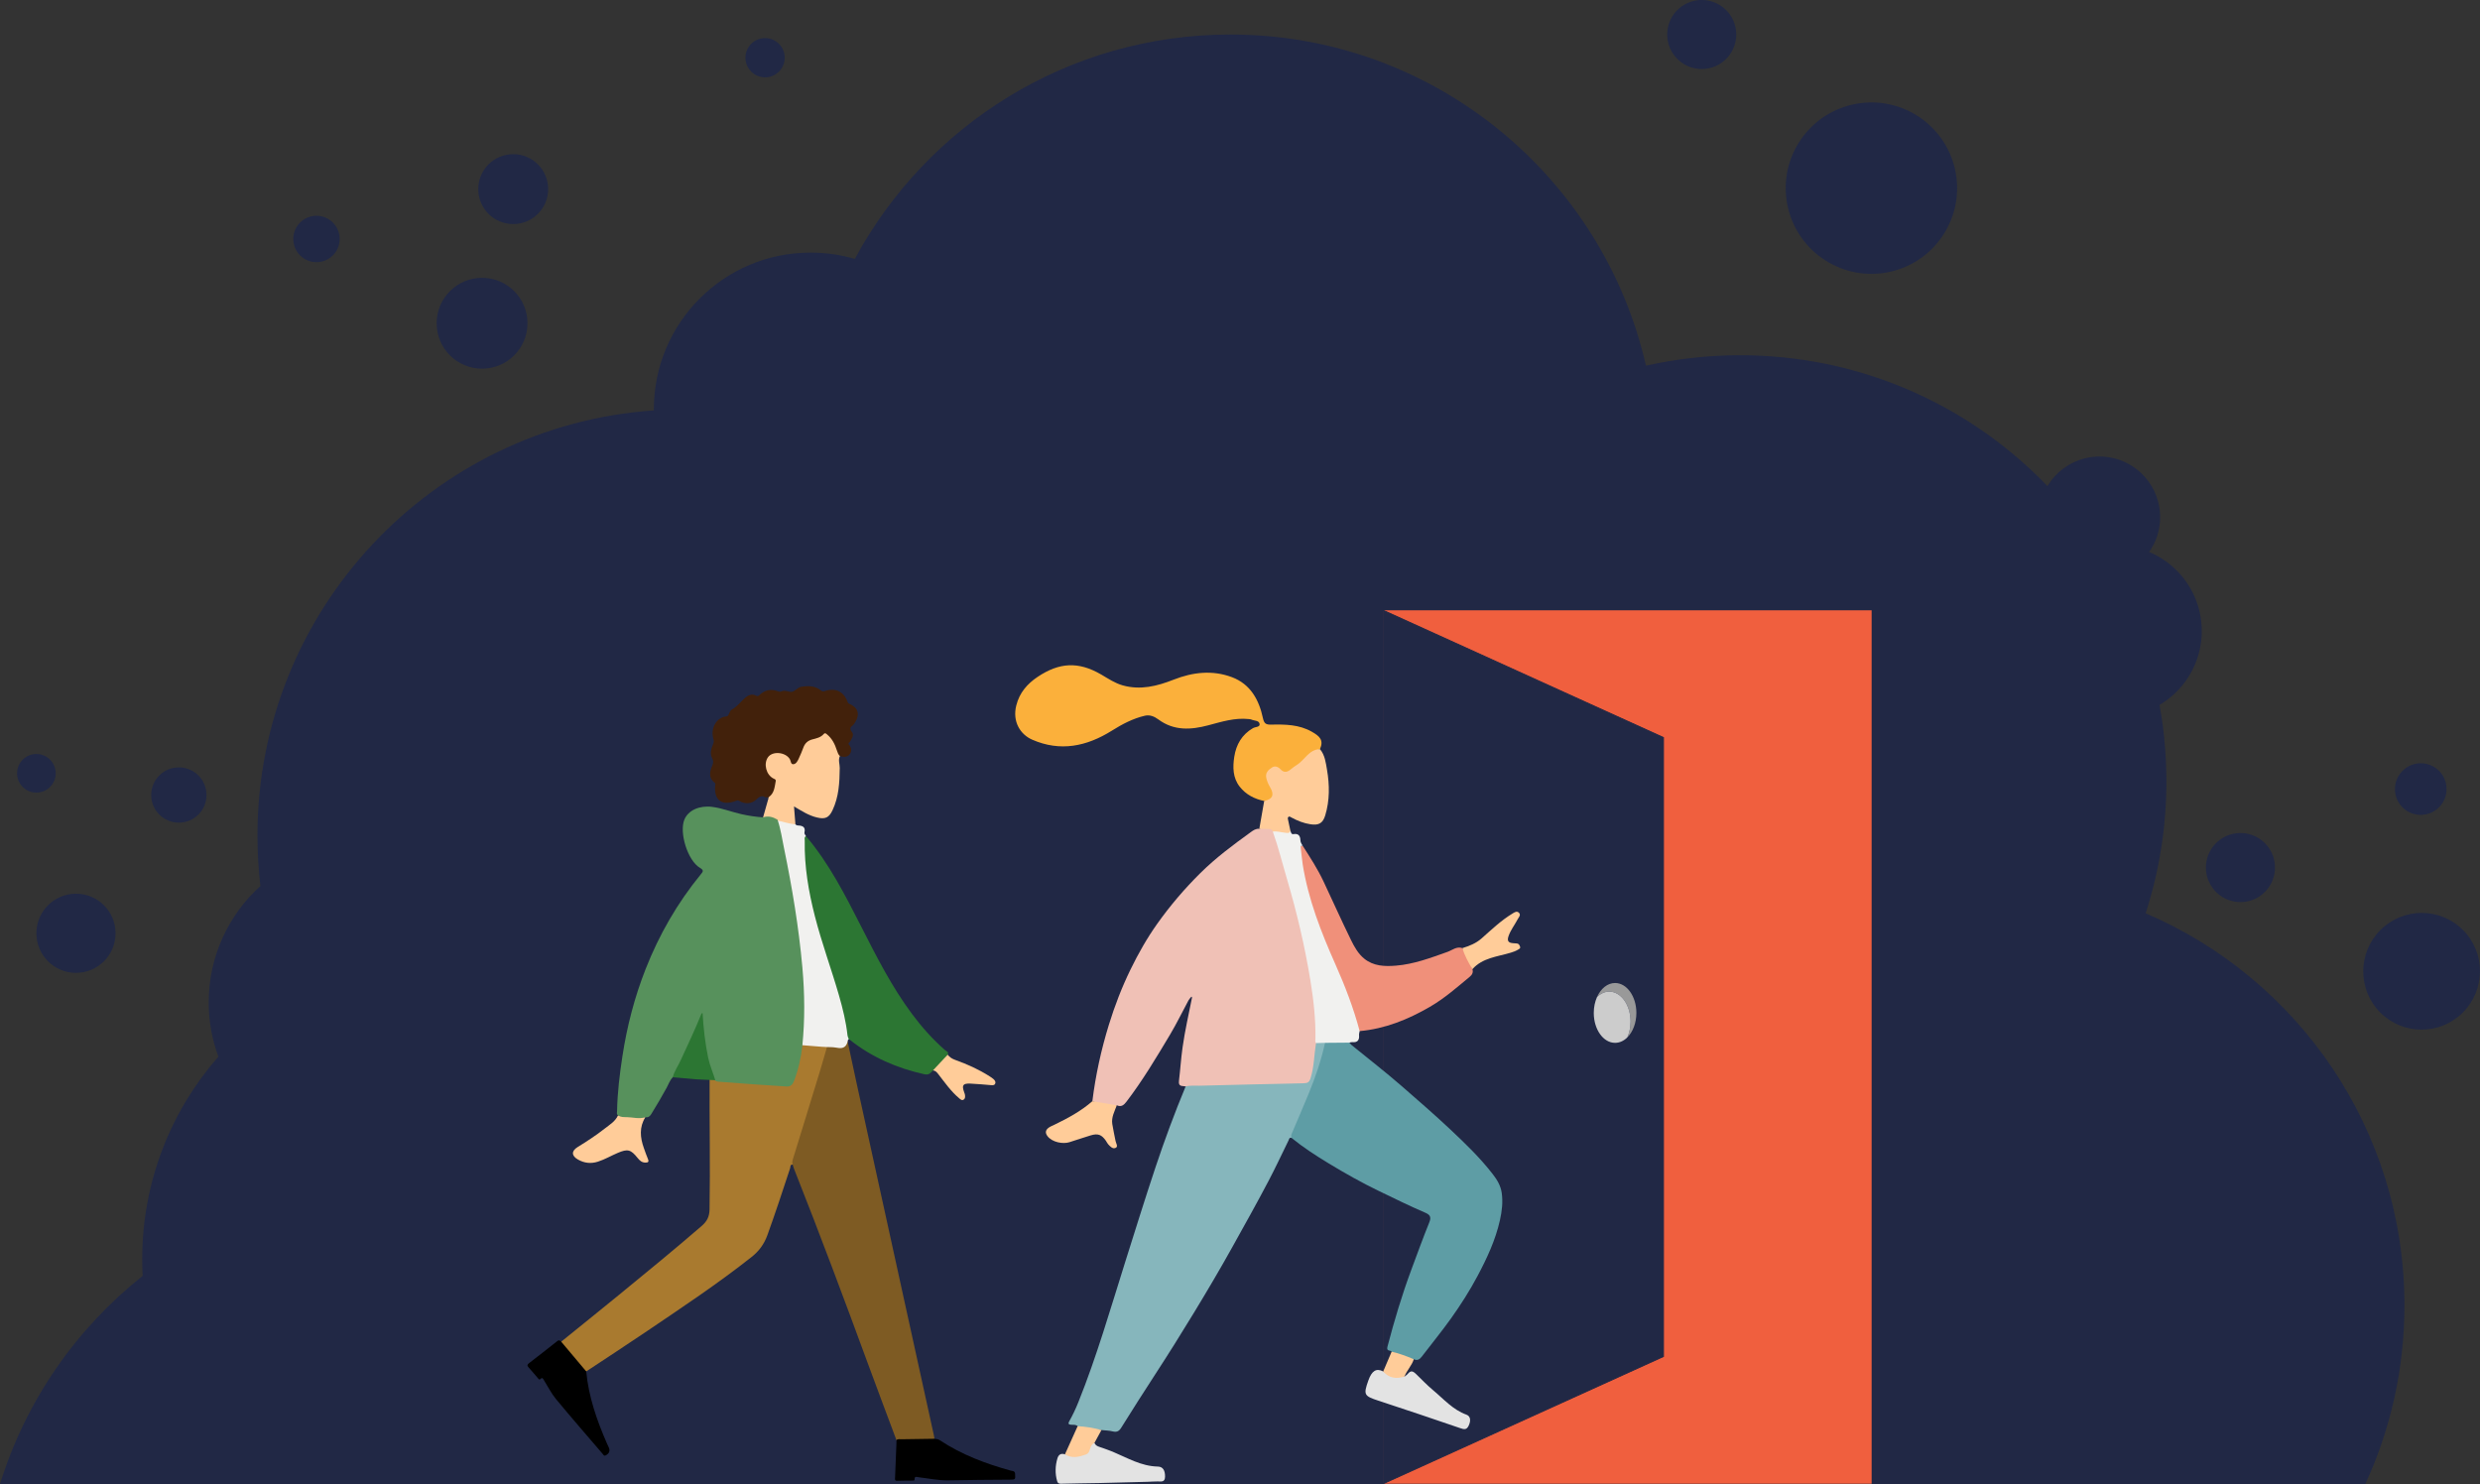 <?xml version="1.0" encoding="utf-8"?>
<!-- Generator: Adobe Illustrator 23.0.1, SVG Export Plug-In . SVG Version: 6.00 Build 0)  -->
<svg version="1.1" xmlns="http://www.w3.org/2000/svg" xmlns:xlink="http://www.w3.org/1999/xlink" x="0px" y="0px"
	 viewBox="0 0 2625.07 1571.34" style="enable-background:new 0 0 2625.07 1571.34;" xml:space="preserve">
<rect x="0" y="0" width="2625.07" height="1571.34" fill="#333333" stroke="none"/>
<style type="text/css">
	.st0{fill:#F1F1EF;}
	.st1{fill:#F05F3E;}
	.st2{fill:#2C355C;}
	.st3{display:none;fill:none;stroke:#2C355C;stroke-width:10;stroke-miterlimit:10;}
	.st4{fill:none;stroke:#F1F1EF;stroke-width:1.5;stroke-miterlimit:10;}
	.st5{fill:none;stroke:#F1F1EF;stroke-width:1.5;stroke-linecap:round;stroke-linejoin:round;stroke-miterlimit:10;}
	.st6{fill:#2C355C;stroke:#F1F1EF;stroke-width:1.5;stroke-linecap:round;stroke-linejoin:round;stroke-miterlimit:10;}
	.st7{fill:none;stroke:#2C355C;stroke-width:10;stroke-linecap:round;stroke-miterlimit:10;}
	.st8{fill:#212845;}
	.st9{fill:none;stroke:#F05F3E;stroke-width:20;stroke-miterlimit:10;}
	.st10{fill:#212845;stroke:#212845;stroke-miterlimit:10;}
	.st11{fill:#A97A2F;}
	.st12{fill:#7E5B23;}
	.st13{fill:#2C7633;}
	.st14{fill:#42210B;}
	.st15{fill:#FFCC99;}
	.st16{fill:#57915C;}
	.st17{fill:none;stroke:#F05F3E;stroke-width:10;stroke-miterlimit:10;}
	.st18{fill:#F0C1B6;}
	.st19{fill:#86B6BC;}
	.st20{fill:#5E9DA5;}
	.st21{fill:#FBB03B;}
	.st22{fill:#F0907A;}
	.st23{fill:#E3E3E3;}
	.st24{fill:#999999;}
	.st25{fill:#CCCCCC;}
</style>
<g id="prvi_slajd">
</g>
<g id="drugi_slajd">
</g>
<g id="treći_slajd">
</g>
<g id="četvrti_slajd">
</g>
<g id="peti_slajd">
</g>
<g id="šesti_slajd">
</g>
<g id="sedmi_slajd">
</g>
<g id="osmi_slajd">
</g>
<g id="deveti_slajd">
</g>
<g id="deseti_slajd">
</g>
<g id="jedanaesti_slajd">
</g>
<g id="dvanaesti_slajd">
	<path class="st8" d="M0,1570.99h2503.61c26.62-57.55,41.49-121.65,41.49-189.22c0-186.27-112.88-346.17-273.96-415.04
		c14.27-43.93,21.98-90.82,21.98-139.51c0-249.18-202-451.18-451.18-451.18c-34.26,0-67.63,3.83-99.71,11.06
		C1696.5,186.36,1516.9,36.55,1302.31,36.55c-171.88,0-321.3,96.11-397.48,237.52c-14.85-4.36-30.55-6.71-46.81-6.71
		c-91.65,0-165.95,74.3-165.95,165.95c0,0.37,0.01,0.73,0.01,1.1C457.66,450.65,272.53,645.95,272.53,884.5
		c0,18.05,1.07,35.85,3.13,53.34c-33.61,30.37-54.73,74.3-54.73,123.16c0,20.21,3.62,39.57,10.23,57.48
		c-50.19,57.25-80.62,132.27-80.62,214.39c0,5.93,0.16,11.82,0.48,17.67C80.53,1406.46,27.16,1482.98,0,1570.99z"/>
	<rect x="1464.11" y="646.01" class="st1" width="517" height="924.55"/>
	<polygon class="st10" points="1760.79,1435.9 1464.11,1570.56 1464.11,646.01 1760.79,780.68 	"/>
	<g>
		<path class="st11" d="M836.59,1121.74c2.75-0.01,2.33-5.04,2.98-6.95c4.42-13.01,18.52-12.25,19.48-25.84
			c6.87-2.32,13.87-1.46,20.85-0.78c2.8,2,1.21,4.55,0.59,6.75c-4.88,17.61-9.99,35.15-15.27,52.64
			c-7.73,25.6-15.3,51.25-23.75,76.64c-0.94,2.81-0.65,5.96-2.46,8.51c-2.84-0.08-2.21,2.47-2.67,3.88
			c-7.78,23.67-15.57,47.34-24.04,70.78c-3.42,9.45-8.8,16.86-16.61,23.05c-35.52,28.14-73.26,53.15-110.73,78.52
			c-21.35,14.45-42.96,28.51-64.45,42.75c-3.27-0.76-4.49-3.77-6.43-5.96c-6.06-6.84-11.92-13.86-17.95-20.73
			c-1.2-1.37-2.56-2.69-2.11-4.8c20.18-16.34,40.43-32.59,60.52-49.03c29.63-24.26,59.29-48.47,88.25-73.54
			c5.6-4.84,8.13-9.89,8.26-17.45c0.8-46.96-0.21-93.92,0.06-140.88c0.01-1.83-0.02-35.75,0.01-37.58
			C751.38,1101.08,810.85,1121.82,836.59,1121.74z"/>
		<path class="st12" d="M839.02,1232.71c-1.01-2.71,0.11-5.2,0.87-7.68c9.43-30.72,18.98-61.41,28.31-92.16
			c4.42-14.57,8.45-29.25,12.65-43.88c3.41-2.36,7.19-1.47,10.89-1.2c1.97,0.14,2.61,1.68,3.04,3.32
			c4.05,18.86,8.03,37.73,12.16,56.57c16.87,77.01,33.79,154.01,50.69,231.01c10.31,46.95,20.63,93.9,30.93,140.85
			c0.25,1.14,0.4,2.29,0.6,3.44c-0.78,0.98-1.88,1.44-3.05,1.46c-12.4,0.26-24.81,1.1-37.21,0c-10.04-26.89-20.2-53.74-30.1-80.68
			c-25.37-69.04-51.15-137.93-78.24-206.32C839.94,1235.89,839.53,1234.28,839.02,1232.71z"/>
		<path class="st13" d="M987.45,1133.09c-2.41,2.58-4.06,5.11-8.95,4.03c-28.97-6.41-55.48-17.87-78.81-36.37
			c-0.38-0.3-0.84-0.5-1.27-0.75c-1.91-0.86-2.54-2.57-2.76-4.44c-2.93-24.95-10.87-48.62-18.53-72.36
			c-8.32-25.8-16.49-51.64-21.57-78.33c-3.37-17.67-5.53-35.48-5.1-53.51c0.05-2.27-0.56-5.2,2.66-6.31
			c24.55,28.94,41.55,62.49,58.6,96c16.14,31.73,32.23,63.48,53.59,92.18c10.36,13.92,21.87,26.8,34.93,38.28
			c1.35,1.19,4.43,1.81,2.9,4.88C999.09,1123.07,994.07,1128.83,987.45,1133.09z"/>
		<path class="st14" d="M810.63,844.18c-3.82-2.3-6.52-1.42-9.76,1.85c-5.01,5.04-12.4,5.37-18.33,1.77c-1.14-0.69-1.76-0.77-3-0.29
			c-15.26,6.03-23.99-0.25-22.52-16.15c0.09-0.97,0.59-1.97-0.42-2.73c-6.98-5.29-5.35-11.9-2.58-18.44c1.2-2.83,1.2-4.9-0.27-7.75
			c-2.45-4.74-1.05-9.77,0.95-14.44c0.82-1.91,1.13-3.44,0.48-5.6c-3.59-11.91,3.74-23.25,13.53-24.05
			c1.76-0.14,2.06-1.19,2.68-2.36c0.92-1.74,1.66-4.16,3.17-4.92c5.93-3.01,9.5-8.53,14.37-12.61c3.35-2.81,7.19-4.36,11.48-2.01
			c1.78,0.98,2.63-0.01,3.79-1.06c5.53-5.02,11.87-6.42,18.91-3.75c1.5,0.57,2.77,0.81,4.28,0.13c3.81-1.73,7.66,1.11,10.92,0.52
			c3.31-0.6,5.92-4.66,9.86-5.31c7.41-1.23,14.69-1.09,20.87,3.94c1.64,1.33,2.8,1.01,4.43,0.47c10.6-3.52,19.37,0.5,23.35,10.7
			c0.48,1.23,0.63,2.29,2.18,2.93c9.22,3.79,11.45,10.88,6.24,19.4c-0.69,1.13-1.39,2.36-2.4,3.16c-2.69,2.15-3.94,3.73-1.08,7.25
			c2.63,3.25-0.19,6.88-1.93,10.1c-0.54,1.01-2.57,1.58-1.22,3.24c2.58,3.18,3.33,6.69,0.88,10.05c-2.68,3.67-6.63,3.16-10.48,2.1
			c-2.95-0.73-3.44-3.34-4.32-5.65c-1.95-5.16-4.07-10.2-7.99-14.28c-1.97-2.05-3.74-3.07-6.33-0.77c-2.54,2.26-5.85,3.13-9.09,3.93
			c-4.94,1.21-8.14,4.22-9.97,8.92c-1.33,3.41-2.44,6.91-4.15,10.17c-0.86,1.63-1.73,3.23-3.03,4.55c-3.7,3.76-6.14,3.66-8.3-1.1
			c-2.66-5.87-6.41-8.69-15.68-7.06c-4.98,0.87-7.78,3.66-8.12,8.71c-0.4,5.9,0.93,11.49,6.43,14.76c4,2.38,4.65,5.64,3.1,9.34
			c-1.84,4.4-1.35,10.29-7.25,12.33C813.08,844.4,811.85,843.64,810.63,844.18z"/>
		<path class="st0" d="M853.12,885.05c-2.09,1.21-1.28,3.29-1.31,4.96c-0.48,27.16,4.04,53.67,10.75,79.87
			c7.26,28.38,17.46,55.87,25.56,84c3.96,13.76,7.37,27.63,8.94,41.91c0.16,1.44,0.9,2.81,1.36,4.21c-1.19,0.69-1.07,1.97-1.37,3.05
			c-1.3,4.66-4.25,6.86-9.17,6.29c-1.75-0.2-5.69-0.92-7.8-0.9c-3.43,0.03-6.86-0.26-10.28-0.42c-7.24-0.58-14.49-1.16-21.73-1.75
			c6.28-69.01-5.77-136.34-18.65-203.58c-2.19-11.43-4.63-22.81-6.95-34.21c2.23-1.75,4.54-0.45,6.64,0.12
			c4.3,1.16,8.93,1.31,12.83,3.82c0.67,1.13,1.79,1.32,2.95,1.37c4.68,0.2,7.94,1.64,6.64,7.3
			C851.15,882.72,852.5,883.76,853.12,885.05z"/>
		<path class="st15" d="M841.93,872.42c-6.72-0.19-12.95-2.77-19.47-3.95c-4.6-2.5-9.76-2.51-14.74-3.3
			c1.74-6.16,3.48-12.32,5.22-18.47c0.74-0.92-0.01-2.34,1.05-3.15c5.72-4.15,5.93-10.65,7.12-16.73c0.35-1.78-1.08-2.1-2.29-2.69
			c-7.82-3.8-10.88-15.65-5.88-22.63c4.86-6.79,18.56-5.45,23.11,2.1c1.13,1.87,0.89,5.47,3.59,5.34c2.93-0.14,4.53-3.16,5.72-5.73
			c1.82-3.9,3.53-7.87,5-11.91c1.68-4.63,4.8-7.41,9.5-8.63c4.33-1.13,8.81-2.01,11.98-5.61c1.53-1.74,2.6-0.47,3.73,0.46
			c5.33,4.41,8.2,10.35,10.26,16.75c0.72,2.23,1.44,4.4,3.2,6.04c-2,4.16-0.13,8.4-0.17,12.6c-0.15,15.37-0.92,30.61-7.67,44.81
			c-3.8,8-7.8,9.66-16.52,7.58c-8.71-2.07-16.1-6.9-24.21-11.67C840.98,860.27,841.45,866.35,841.93,872.42z"/>
		<path d="M948.9,1524.43c1.49-1.53,3.42-0.92,5.16-0.95c11.7-0.21,23.4-0.35,35.1-0.51c1.96,0.22,3.85,0.35,5.65,1.54
			c23.08,15.32,48.64,24.89,75.17,32.2c1.8,0.49,4.32,0.07,4.5,3.48c0.32,5.94,0.49,6.02-5.53,6.08
			c-21.63,0.21-43.26,0.21-64.88,0.71c-10.75,0.25-21.14-2.04-31.68-3.27c-2-0.23-4.43-1.59-4.29,2.31c0.05,1.4-1.34,1.21-2.27,1.22
			c-5.32,0.08-10.65-0.01-15.97,0.22c-3.16,0.13-2.48-1.97-2.42-3.64c0.45-12.13,0.96-24.27,1.45-36.4
			C948.94,1526.43,948.9,1525.43,948.9,1524.43z"/>
		<path d="M594.03,1420.2c8.83,10.49,17.66,20.99,26.49,31.48c2.5,26.66,11.16,51.55,21.78,75.88c0.66,1.52,1.39,3.02,2.08,4.53
			c1.69,3.73,0.38,6.7-3.36,8.49c-1.68,0.81-2.04-0.39-2.71-1.17c-16.68-19.48-33.54-38.82-49.88-58.58
			c-4.94-5.97-8.43-13.14-12.6-19.75c-0.91-1.43-1.5-3.61-3.87-1.31c-1.27,1.23-2-0.31-2.71-1.12c-3.28-3.77-6.46-7.63-9.82-11.33
			c-1.66-1.83-1.34-2.93,0.51-4.35c10.03-7.72,20.03-15.48,29.91-23.37C591.81,1418.03,592.77,1419.17,594.03,1420.2z"/>
		<path class="st15" d="M654.2,1180.57c9.65,0.66,19.3,1.32,28.94,1.98c-6.64,10.56-5.59,21.51-1.64,32.6
			c1.39,3.92,2.74,7.86,4.35,11.69c1.29,3.07,0.11,3.8-2.76,3.78c-3.79-0.02-6.09-2.29-8.22-4.94c-7.21-8.98-10.45-9.8-20.98-5.32
			c-7.04,2.99-13.66,6.92-20.99,9.27c-7.4,2.37-14.44,1.59-21.15-2.25c-6.91-3.95-7.11-9.02-0.35-13.19
			c9.78-6.04,19.43-12.29,28.46-19.4C645.15,1190.62,651.26,1187.16,654.2,1180.57z"/>
		<path class="st15" d="M987.45,1133.09c5.23-5.57,10.46-11.13,15.69-16.7c2.02,2.81,4.8,4.42,8.03,5.58
			c12.71,4.56,24.99,10.07,36.39,17.38c1.4,0.9,2.83,1.79,4.05,2.9c1.37,1.24,2.63,2.81,1.78,4.81c-0.8,1.9-2.7,1.71-4.35,1.59
			c-7.31-0.53-14.6-1.37-21.92-1.64c-7.93-0.3-9.22,1.71-6.56,9.13c0.28,0.78,0.64,1.56,0.78,2.37c0.33,2,0.61,4.19-1.34,5.47
			c-1.97,1.28-3.5-0.44-4.82-1.54c-8.64-7.23-15.01-16.46-21.85-25.26C991.75,1135.17,990.29,1133.21,987.45,1133.09z"/>
		<path class="st16" d="M712.16,1140.34c-3.15,3.09-4.42,7.3-6.48,11.02c-5.19,9.39-10.56,18.68-16.24,27.79
			c-1.57,2.52-3.25,4.02-6.31,3.39c-6.49,2.24-13,0.12-19.49-0.01c-3.21-0.06-6.63,0.25-9.45-1.97c-1.89-1.16-1.05-3.01-1.02-4.54
			c0.35-19.51,2.72-38.86,5.67-58.1c4.85-31.64,12.86-62.49,24.6-92.31c14.3-36.31,33.53-69.77,58.26-100
			c2.39-2.92,3.69-4.36-0.83-7c-12.94-7.57-22.19-37.44-16.42-51.16c4.08-9.73,15.76-14.99,29.15-13.38
			c10.64,1.28,20.57,5.34,30.94,7.68c7.65,1.72,15.35,2.92,23.17,3.43c5.55-1.9,10.54-0.39,15.3,2.5c3.39,9.95,4.86,20.36,6.97,30.6
			c8.56,41.57,15.54,83.39,19.33,125.7c2.48,27.73,2.77,55.44-0.06,83.17c-1.39,12.79-4.25,25.23-8.86,37.25
			c-1.36,3.56-3.58,5.96-7.79,5.68c-24.23-1.6-48.46-3.13-72.67-5.13c-0.66-0.05-1.3-0.29-1.91-0.53c-2.36-1.13-2.9-3.52-3.79-5.63
			c-6.68-15.85-8.74-32.7-10.66-49.57c-0.52-4.61-0.96-9.24-0.91-13.54c-3.53,9.72-8.12,19.38-12.58,29.09
			c-4.87,10.57-9.68,21.17-15.1,31.48C714.22,1137.75,713.47,1139.23,712.16,1140.34z"/>
		<path class="st13" d="M757.1,1143.42c-6.7-0.31-13.4-0.62-20.1-0.93c-8.28-0.72-16.56-1.43-24.84-2.15
			c1.58-6.55,5.59-11.98,8.33-18c7.23-15.86,14.81-31.56,21.33-47.74c0.36-0.9,0.56-1.92,1.83-2.4c0.97,16.03,2.7,31.86,5.96,47.53
			C751.32,1127.92,754.79,1135.47,757.1,1143.42z"/>
	</g>
	<g>
		<path class="st18" d="M1332.98,877.33c-3.59-0.4-6.44,1.62-9,3.47c-18.58,13.43-36.91,27.04-53.34,43.29
			c-16.83,16.66-32.06,34.51-45.7,53.71c-10.79,15.19-20,31.45-28.18,48.2c-9.27,18.98-16.87,38.69-23.07,58.87
			c-8.11,26.4-14.05,53.31-17.43,80.75c8.29,3.41,16.79,5.64,25.87,4.36c4.79,2.1,7.43-0.17,10.35-3.99
			c17.11-22.42,31.51-46.58,45.94-70.71c7.06-11.81,13.05-24.26,19.59-36.38c0.75-1.39,1.97-2.53,2.98-3.79
			c1.25-0.19,0.44,0.81,0.69,1.2c-3.5,17.44-7.46,34.79-9.95,52.44c-1.67,11.79-2.39,23.65-3.82,35.44
			c-0.8,6.56,3.88,4.95,7.06,5.87c9.39,2.01,18.85,0.4,28.23,0.23c31.72-0.58,63.44-1.35,95.16-2.18c7.95-0.21,8.44-0.62,10.81-8.14
			c3.7-11.73,3.91-23.93,5.15-36c0.09-41.41-7.27-81.84-16.65-121.92c-7.83-33.45-17.36-66.46-27.78-99.21
			c-0.37-1.18-0.81-2.33-1.43-3.42C1343.92,874.11,1338.51,875.31,1332.98,877.33z"/>
		<path class="st19" d="M1393,1104.12c-2.03,12.41-1.91,25.12-5.84,37.31c-1.37,4.25-3.03,5.11-7.15,5.19
			c-36.86,0.73-73.72,1.76-110.58,2.64c-4.84,0.12-9.71-0.53-14.47,0.8c-11.73,28.26-22.36,56.93-32.02,85.97
			c-11.02,33.09-21.37,66.39-31.87,99.65c-15.75,49.92-30.19,100.29-49.79,148.93c-2.72,6.75-5.86,13.38-9.42,19.73
			c-1.75,3.12-0.3,3.56,1.88,3.75c2.41,0.22,4.91-0.37,6.92,1.54c8.15,2.92,16.59,4.08,25.22,4.12c3.98,0.43,8.07,0.44,11.92,1.42
			c4.28,1.08,6.68-0.16,8.98-3.83c11.85-18.96,23.83-37.86,36.04-56.58c14.05-21.53,27.66-43.34,41.01-65.28
			c13.98-22.99,27.69-46.19,40.78-69.75c12.86-23.14,25.82-46.22,38.12-69.66c7.41-14.11,14.17-28.57,21.18-42.89
			c0.7-1.42,0.72-3.4,3.16-2.69c13.57-30.96,27.33-61.85,35.78-94.75c0.54-2.1,1.95-4.26-0.17-6.31
			C1399.37,1102.66,1396.07,1101.77,1393,1104.12z"/>
		<path class="st20" d="M1402.55,1103.87c-4.07,18.39-10.06,36.18-17.24,53.56c-5.92,14.35-12.07,28.59-18.15,42.87
			c-0.61,1.43-0.57,2.78-0.1,4.19c12.36,10.07,25.73,18.73,39.32,26.96c17.26,10.46,34.83,20.39,53.04,29.17
			c16.25,7.83,32.41,15.84,48.99,22.95c4.63,1.99,6.97,4.15,4.64,9.93c-6.77,16.81-12.97,33.85-19.28,50.84
			c-9.88,26.61-17.98,53.77-25.17,81.22c-1.35,5.15,3.19,3.34,4.45,5.2c7.44,3.78,15.02,7.18,23.46,8.04
			c3.61,1.64,6.09,0.31,8.38-2.7c10.29-13.53,21.13-26.66,30.98-40.49c10.19-14.31,19.69-29.15,27.95-44.67
			c10.07-18.91,19.18-38.32,23.86-59.38c2.1-9.46,3.32-19.03,1.88-28.96c-1.14-7.85-5.11-14.09-9.52-19.8
			c-13.4-17.33-29.15-32.47-45.11-47.48c-16.65-15.65-33.93-30.58-51.13-45.58c-17.21-15-35.32-28.97-53.01-43.42
			c-0.93-0.76-1.65-1.77-2.47-2.67c-0.95-1.27-2.38-1.67-3.79-1.56C1417.21,1102.71,1409.68,1100.82,1402.55,1103.87z"/>
		<path class="st21" d="M1397.21,792.99c4.1-9.54-0.06-13.62-8.93-18.6c-13.22-7.41-27.82-7.69-42.34-7.37
			c-5.58,0.12-7.81-0.65-9.14-6.88c-4.11-19.31-13.18-35.97-32.77-43.33c-20.67-7.75-41.52-5.35-61.77,2.63
			c-17.44,6.87-35.09,11.32-53.84,6.06c-8.27-2.32-15.36-7.14-22.65-11.41c-24.43-14.3-44.74-12.79-67.45,2.4
			c-11,7.36-19.22,16.81-22.59,30.24c-4.34,17.28,4.4,30.76,16.77,36.19c29.78,13.07,57.72,7.22,84.42-9.51
			c10.89-6.82,22.28-12.89,34.98-15.81c5.36-1.23,10.14,0.93,14.23,3.95c16.51,12.19,34.33,11.11,52.87,6.19
			c13.94-3.7,27.86-8.15,42.65-6.6c0.99,0.1,2.06,0.11,2.93,0.52c3.1,1.47,8.34,0.76,8.73,4.92c0.3,3.2-4.6,2.75-7.04,4.17
			c-11.75,6.81-17.83,17.49-19.8,30.33c-1.68,10.99-1.64,22.24,5.77,31.66c6.57,8.35,15.57,12.98,25.9,15.12
			c6.62,1.09,10.56-2.72,9.73-9.38c-0.52-4.23-3.15-7.56-4.79-11.3c-1.5-3.44-1.88-6.65,0.43-9.91c3.04-4.31,6.38-5.37,10.35-1.95
			c4.68,4.03,8.62,3.57,13.23,0.18c2.64-1.94,5.42-3.7,7.99-5.77C1382.28,803.92,1388.22,796.43,1397.21,792.99z"/>
		<path class="st22" d="M1547.98,1003.58c-6.11-2.14-10.78,2.21-15.8,3.99c-17.81,6.33-35.49,13.03-54.51,14.58
			c-11.86,0.97-23.74,0.63-33.62-7.39c-6.41-5.2-10.45-12.48-13.97-19.66c-10.05-20.48-19.36-41.33-29.08-61.98
			c-6.21-13.19-14.11-25.41-21.97-37.65c-3.35,0.11-4.12,0.83-3.53,5.12c1.04,7.54,1.58,15.14,3.17,22.6
			c5.37,25.22,12.92,49.8,22.97,73.51c8.35,19.69,16.91,39.29,24.93,59.12c4.02,9.96,5.9,20.56,9.68,30.57
			c0.68,1.81,0.53,4.23,2.97,5.05c26.8-2.43,50.93-12.17,74.1-25.56c15.61-9.02,28.88-20.76,42.58-32.11
			c2.36-1.96,3.76-4.6,2.64-7.91C1556.27,1017.85,1552.3,1010.63,1547.98,1003.58z"/>
		<path class="st0" d="M1439.2,1091.45c-6.47-24.37-15.49-47.78-25.73-70.82c-15.13-34.03-28.68-68.65-34.58-105.73
			c-0.92-5.8-1.25-11.69-2.06-17.5c-0.3-2.16,0.5-2.37,2.18-1.93c-1.08-1.92-2.47-3.69-2.54-6.05c-0.14-4.64-2.09-7.36-7.21-6.51
			c-2.74,0.46-2.54-1.96-3.36-3.39c-3.59,0.63-7.14,0.55-10.71-0.25c-2.72-0.61-5.54-1.27-7.94,0.98
			c5.97,16.65,10.15,33.83,15.16,50.76c10.38,35.05,18.72,70.58,24.62,106.65c3.34,20.42,5.66,40.95,5.35,61.71
			c-0.02,1.56-0.61,3.3,0.61,4.74c3.18-0.09,6.36-0.17,9.55-0.26c8.59-0.07,17.18-0.14,25.77-0.21c0.99-0.19,2-0.63,2.96-0.53
			c5.71,0.6,7.79-2.1,7.29-7.54C1438.45,1094.24,1438.98,1092.84,1439.2,1091.45z"/>
		<path class="st15" d="M1347.26,880.26c4.48-0.66,8.75,0.83,13.13,1.21c2.09,0.18,4.52,1.07,5.52-1.94
			c-0.8-3.79-1.55-7.59-2.42-11.36c-0.29-1.24-0.72-2.61,0.27-3.45c1.11-0.95,2.28,0.12,3.35,0.69c6.29,3.4,12.8,6.02,19.96,7.09
			c8.74,1.32,13.14-0.97,15.69-9.4c4.8-15.9,4.64-32.15,1.87-48.29c-1.29-7.52-2.17-15.51-7.43-21.83
			c-11.89,0.3-16.21,11.76-24.83,16.9c-2.42,1.44-4.58,3.32-6.83,5.04c-3.58,2.74-6.86,2.91-10.14-0.64
			c-2.58-2.79-5.99-3.99-9.31-1.71c-3.54,2.42-6.79,5.36-5.8,10.54c0.73,3.82,2.35,7.23,4.29,10.52c4.52,7.7,2.39,12.44-6.44,14.21
			c-1.72,9.82-3.44,19.65-5.16,29.47c3.2,0.06,6.4,0.2,9.6,0.16C1344.77,877.47,1346.54,877.92,1347.26,880.26z"/>
		<path class="st23" d="M1127.23,1539.45c-4.17-1.44-6.78,0.29-7.95,4.23c-2.37,8-2.6,16.1-0.3,24.17c0.55,1.94,1.66,2.78,4.07,2.71
			c13.36-0.41,26.73-0.44,40.09-0.73c17.25-0.38,34.5-0.87,51.76-1.33c3.49-0.09,6.98-0.42,10.47-0.38
			c3.86,0.04,7.81,1.06,7.84-5.19c0.04-6.24-2.08-10.43-7.65-10.55c-17.64-0.37-32.34-9.25-47.88-15.76
			c-3.52-1.47-7.16-2.65-10.74-3.99c-3.18-1.19-6.89-1.54-8.45-5.32c-3.16-0.43-4.26,1.85-5.38,4.1
			c-3.48,6.98-10.25,10.43-17.98,9.07C1132.51,1540.01,1129.97,1539.01,1127.23,1539.45z"/>
		<path class="st23" d="M1464.11,1451.7c-7.27-3.75-12.05-0.81-15.76,9.67c-5.31,15.01-4.48,16.29,10.6,21.24
			c28.98,9.52,57.91,19.21,86.76,29.13c4.09,1.41,6.68,1.89,8.84-2.55c2.3-4.73,2.46-10-2.32-11.73
			c-14.43-5.22-24.07-16.54-35.26-25.87c-6.28-5.24-11.97-11.22-17.83-16.92c-3.88-3.78-5.92-4.12-9.17-0.22
			c-0.89,1.07-2.2,1.79-3.32,2.68c-0.72-0.42-1.56-0.72-2.34-0.55C1476.76,1458.29,1470.45,1454.95,1464.11,1451.7z"/>
		<path class="st15" d="M1182.13,1169.99c-8.62-1.45-17.25-2.91-25.87-4.36c-12.01,10.54-25.92,18.02-40.19,24.92
			c-2.03,0.98-4.2,1.8-6.01,3.1c-3.26,2.35-4.04,5.26-1.43,8.8c5.08,6.87,16.69,8.65,23.17,6.64c7.57-2.35,15.05-4.99,22.64-7.26
			c7.74-2.31,11.53-0.87,16.14,5.67c0.83,1.17,1.37,2.58,2.32,3.62c2.21,2.43,4.98,5.57,8.21,3.83c2.61-1.4,0.14-4.78-0.32-7.25
			c-1.12-6-2.55-11.95-3.46-17.98C1176.26,1182.58,1179.77,1176.39,1182.13,1169.99z"/>
		<path class="st15" d="M1547.98,1003.58c2.26,8.03,6.34,15.19,10.55,22.3c10.83-12.14,26.46-13.15,40.65-17.47
			c2.58-0.79,5.07-1.66,7.35-3.02c1.26-0.75,3.28-1.38,2.35-3.62c-0.63-1.52-1.36-3.03-3.39-3.11c-1.22-0.05-2.44-0.18-3.66-0.26
			c-4.93-0.32-6.93-2.13-5.06-7.5c2.29-6.58,6.59-11.94,9.74-17.97c1.1-2.11,3.52-4.22,1.46-6.57c-2.32-2.65-5.05-0.55-7.2,0.75
			c-12.06,7.32-22.17,17.1-32.68,26.35C1562.21,998.62,1555.24,1001.32,1547.98,1003.58z"/>
		<path class="st15" d="M1127.23,1539.45c7.5,4.72,15.04,2.75,22.54,0.03c2.29-0.83,3.21-2.9,3.84-5.15
			c0.8-2.88,1.88-5.65,4.89-7.03c2.46-4.52,4.92-9.04,7.39-13.55c-8.25-2.33-16.66-3.64-25.21-4.12
			C1136.19,1519.57,1131.71,1529.51,1127.23,1539.45z"/>
		<path class="st15" d="M1464.11,1451.7c6.21,7.22,13.95,8.09,22.54,5.42c2.44-6.56,7.75-11.58,9.86-18.32
			c-7.63-3.24-15.35-6.19-23.46-8.04C1470.07,1437.75,1467.09,1444.72,1464.11,1451.7z"/>
	</g>
	<g>
		<path class="st24" d="M1732.1,1072.2c0-17.5-10.09-31.68-22.55-31.68c-8.06,0-15.13,5.95-19.12,14.89
			c3.67-3.63,8.14-5.77,12.97-5.77c12.45,0,22.55,14.18,22.55,31.68c0,6.17-1.26,11.92-3.43,16.79
			C1728.31,1092.37,1732.1,1082.91,1732.1,1072.2z"/>
		<path class="st25" d="M1703.4,1049.64c-4.83,0-9.3,2.14-12.97,5.77c-2.17,4.87-3.43,10.62-3.43,16.79
			c0,17.5,10.09,31.68,22.55,31.68c4.83,0,9.3-2.14,12.97-5.77c2.17-4.87,3.43-10.62,3.43-16.79
			C1725.95,1063.82,1715.85,1049.64,1703.4,1049.64z"/>
	</g>
	<circle class="st8" cx="510.27" cy="342.17" r="48.08"/>
	<circle class="st8" cx="543.23" cy="200.18" r="37"/>
	<circle class="st8" cx="334.99" cy="252.96" r="24.55"/>
	<circle class="st8" cx="809.83" cy="61.1" r="20.78"/>
	
		<ellipse transform="matrix(0.976 -0.217 0.217 0.976 4.325 435.639)" class="st8" cx="1981.11" cy="198.17" rx="90.72" ry="90.72"/>
	
		<ellipse transform="matrix(0.976 -0.217 0.217 0.976 -91.417 503.237)" class="st8" cx="2240.31" cy="666.89" rx="90.72" ry="90.72"/>
	
		<ellipse transform="matrix(0.149 -0.989 0.989 0.149 1349.057 2664.318)" class="st8" cx="2223.02" cy="548.09" rx="64.15" ry="64.15"/>
	
		<ellipse transform="matrix(0.869 -0.495 0.495 0.869 218.026 896.302)" class="st8" cx="1801.1" cy="36.55" rx="36.55" ry="36.55"/>
	
		<ellipse transform="matrix(0.869 -0.495 0.495 0.869 -143.669 1294.111)" class="st8" cx="2371.26" cy="918.28" rx="36.55" ry="36.55"/>
	
		<ellipse transform="matrix(0.708 -0.706 0.706 0.708 23.386 2110.639)" class="st8" cx="2563.28" cy="1027.05" rx="61.84" ry="61.73"/>
	
		<ellipse transform="matrix(0.706 -0.708 0.708 0.706 160.682 2059.725)" class="st8" cx="2563.28" cy="836.16" rx="27.35" ry="27.3"/>
	<circle class="st8" cx="80.41" cy="987.89" r="41.89"/>
	<circle class="st8" cx="189.32" cy="841.54" r="29.27"/>
	<circle class="st8" cx="38.52" cy="818.56" r="20.44"/>
</g>
</svg>
